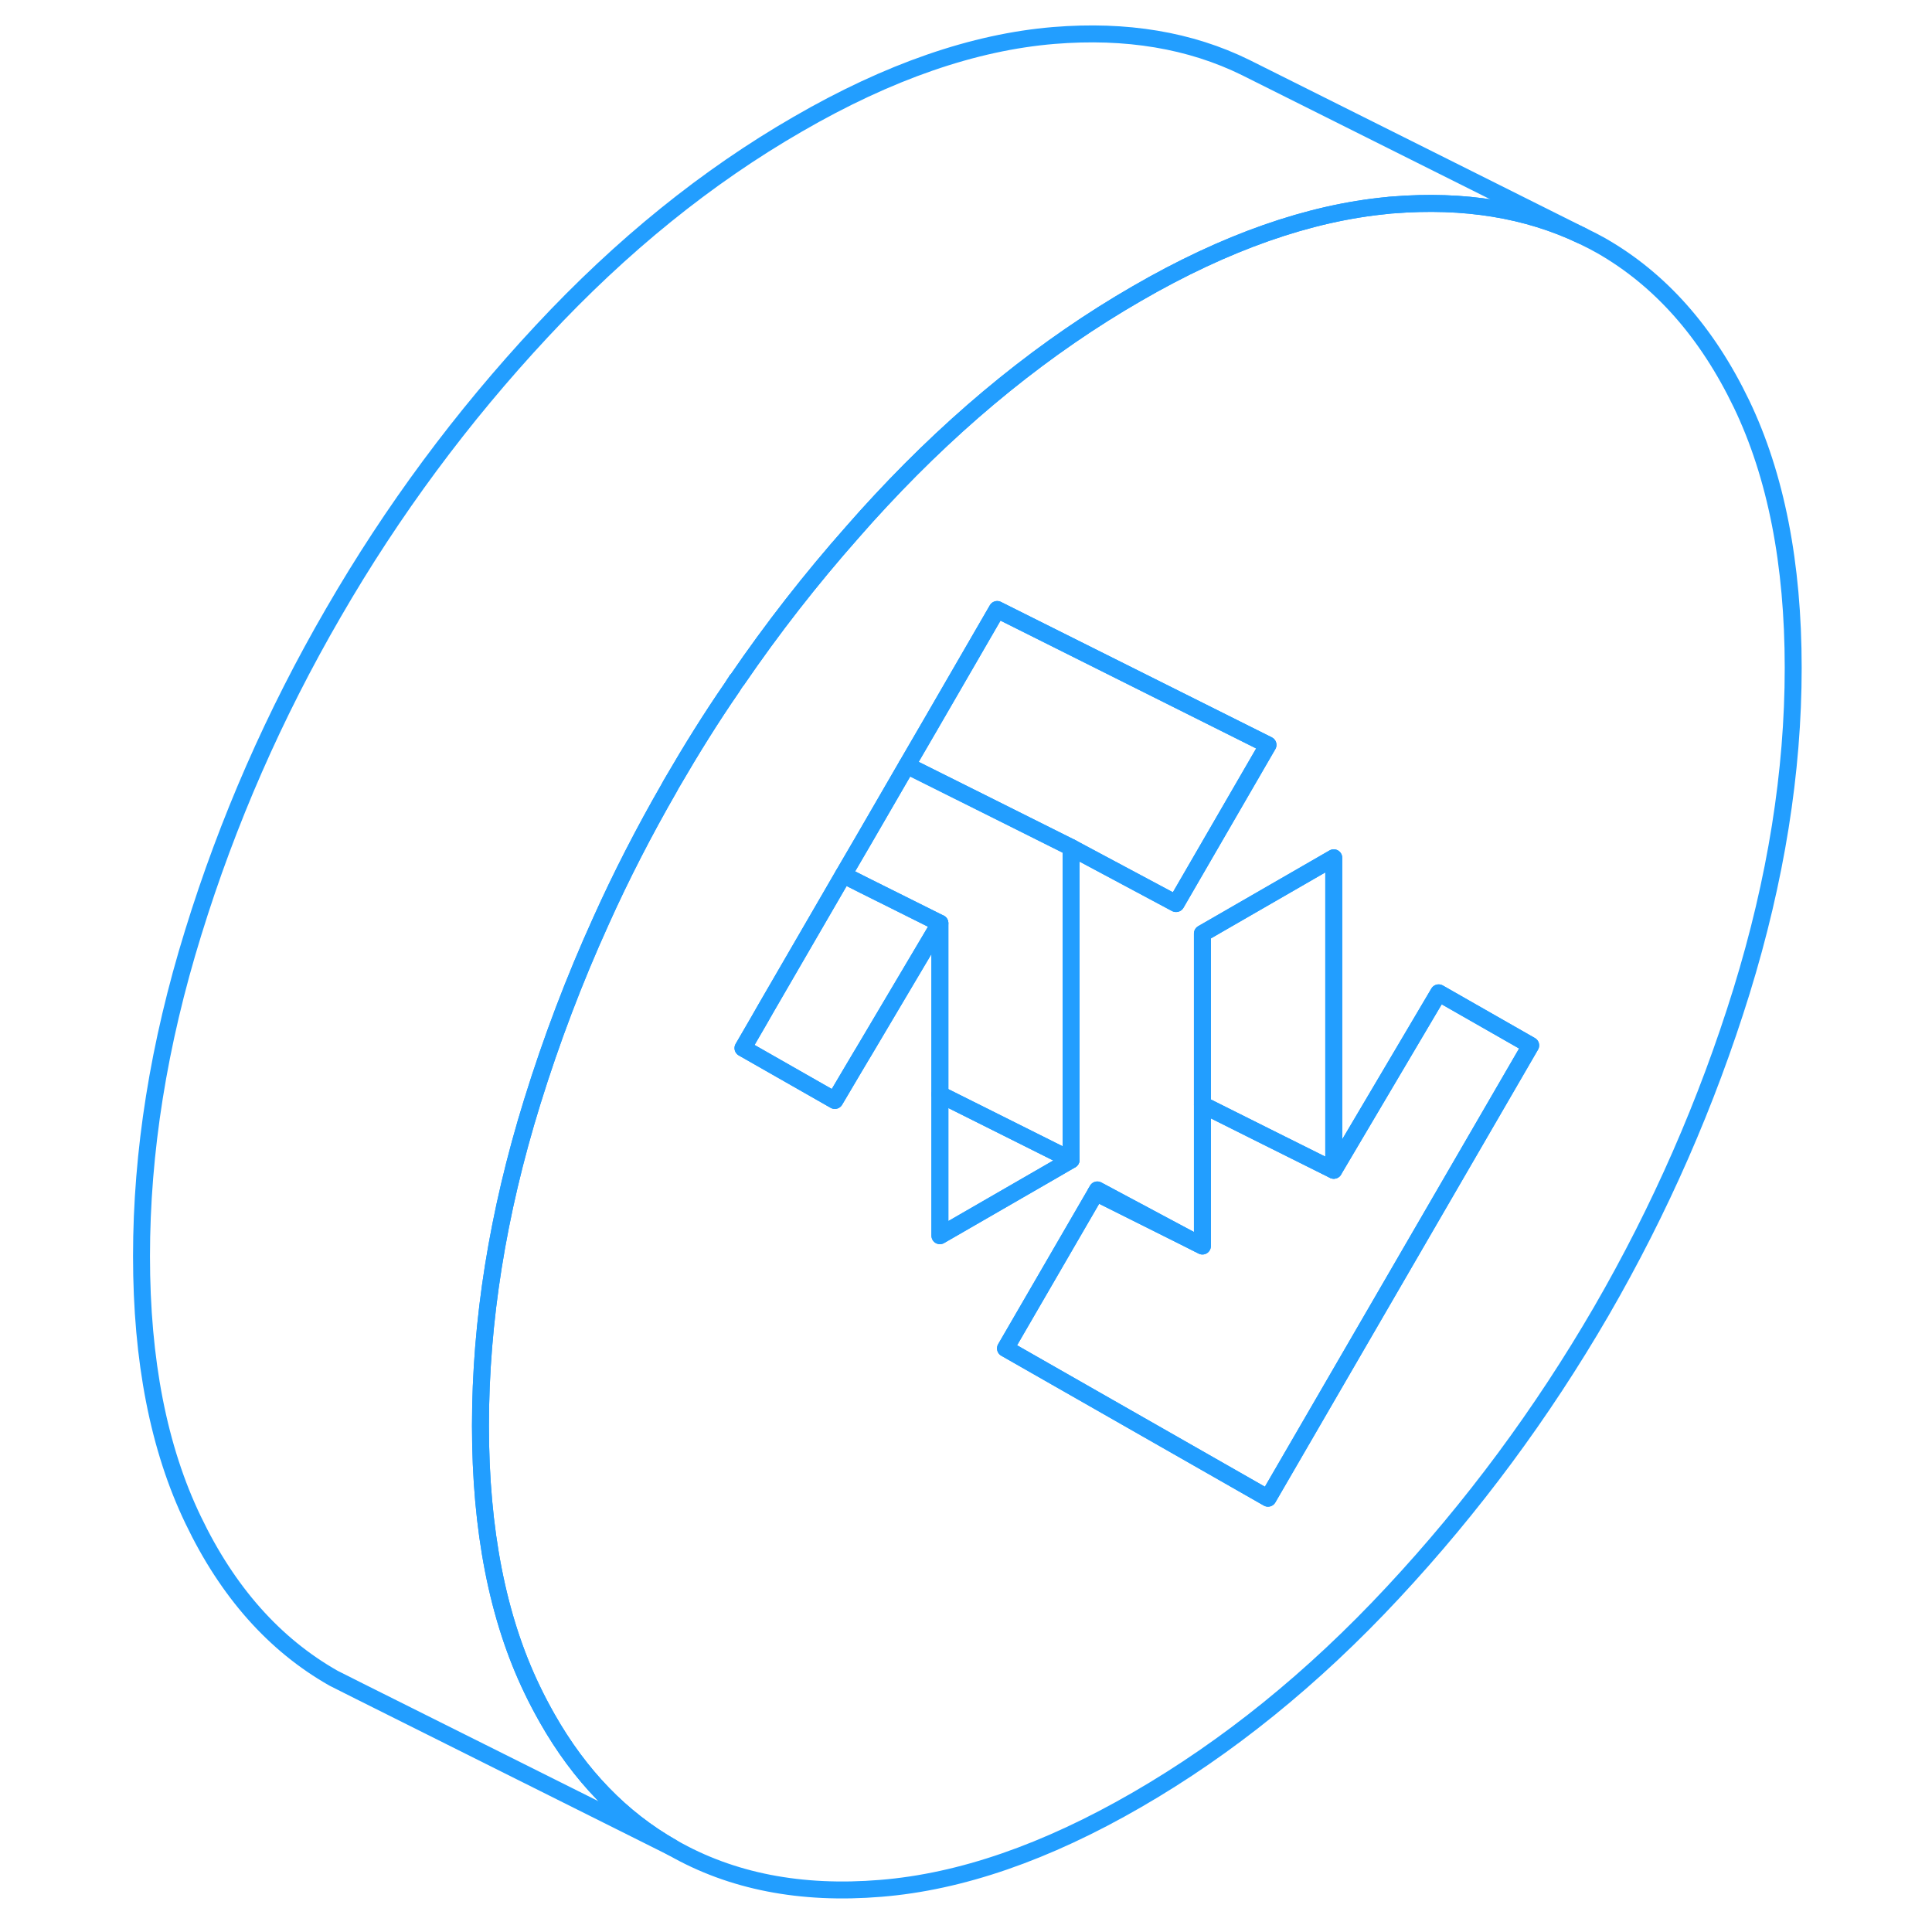 <svg width="48" height="48" viewBox="0 0 102 114" fill="none" xmlns="http://www.w3.org/2000/svg" stroke-width="1px" stroke-linecap="round" stroke-linejoin="round"><path d="M96.76 23.834C94.72 19.594 91.96 16.484 88.48 14.494C88.31 14.404 88.15 14.314 87.98 14.224L87.36 13.914C84.12 12.364 80.4 11.754 76.18 12.094C76.07 12.094 75.97 12.114 75.86 12.124C71.24 12.564 66.31 14.294 61.08 17.324C55.72 20.414 50.68 24.484 45.97 29.544C45.41 30.144 44.85 30.764 44.31 31.384C41.85 34.164 39.57 37.084 37.48 40.144H37.46H37.47C37.37 40.284 37.28 40.424 37.2 40.554C35.95 42.364 34.79 44.234 33.68 46.144C33.61 46.254 33.55 46.374 33.49 46.484C32.01 49.054 30.66 51.674 29.46 54.344C27.88 57.824 26.53 61.384 25.4 65.034C23.36 71.614 22.35 77.974 22.35 84.124C22.35 90.274 23.36 95.464 25.4 99.694C25.68 100.284 25.98 100.844 26.29 101.394C28.21 104.774 30.67 107.314 33.68 109.024C37.16 111.014 41.26 111.814 45.97 111.424C50.68 111.044 55.72 109.304 61.08 106.204C66.43 103.114 71.47 99.044 76.18 93.984C80.89 88.934 84.99 83.394 88.48 77.384C91.96 71.374 94.72 65.074 96.76 58.494C98.79 51.914 99.81 45.554 99.81 39.404C99.81 33.254 98.79 28.064 96.76 23.834ZM49.46 72.914V54.474L44.95 62.084L44.84 62.264L44.3 63.174L43.26 64.934L37.84 61.844L38.78 60.224L39.22 59.454L43.76 51.624L44.95 49.584L47.51 45.164L48.87 42.824L52.84 35.964L68.82 43.954L63.4 53.314H63.38L57.85 50.354L57.2 50.004V68.444L56.08 69.094L53.29 70.704L49.46 72.914ZM68.82 88.404L57.85 82.144L53.33 79.564L58.66 70.374L58.75 70.214L64.68 73.384L64.95 73.524V55.084L72.7 50.614V69.054L78.89 58.584L84.32 61.684L68.82 88.404Z" stroke="#229EFF" stroke-linejoin="round"/><path d="M64.679 73.384L58.659 70.374L58.749 70.214L64.679 73.384Z" stroke="#229EFF" stroke-linejoin="round"/><path d="M72.699 50.614V69.054L68.669 67.044L64.949 65.184V55.084L72.699 50.614Z" stroke="#229EFF" stroke-linejoin="round"/><path d="M84.32 61.684L68.82 88.404L57.85 82.144L53.33 79.564L58.66 70.374L64.68 73.384L64.95 73.524V65.184L68.67 67.044L72.7 69.054L78.89 58.584L84.32 61.684Z" stroke="#229EFF" stroke-linejoin="round"/><path d="M57.2 68.444L56.08 69.094L53.29 70.704L49.46 72.914V64.574L55.18 67.434L57.2 68.444Z" stroke="#229EFF" stroke-linejoin="round"/><path d="M68.82 43.954L63.4 53.314L63.38 53.304L57.85 50.354L57.2 50.004L52.7 47.754L47.51 45.164L48.87 42.824L52.84 35.964L68.82 43.954Z" stroke="#229EFF" stroke-linejoin="round"/><path d="M57.2 50.004V68.444L55.18 67.434L49.46 64.574V54.474L44.95 52.224L43.76 51.624L44.95 49.584L47.51 45.164L52.7 47.754L57.2 50.004Z" stroke="#229EFF" stroke-linejoin="round"/><path d="M49.46 54.474L44.95 62.084L44.84 62.264L44.3 63.174L43.26 64.934L37.84 61.844L38.78 60.224L39.22 59.454L43.76 51.624L44.95 52.224L49.46 54.474Z" stroke="#229EFF" stroke-linejoin="round"/><path d="M87.36 13.914C84.12 12.364 80.4 11.754 76.18 12.094C76.07 12.094 75.97 12.114 75.86 12.124C71.24 12.564 66.31 14.294 61.08 17.324C55.72 20.414 50.68 24.484 45.97 29.544C45.41 30.144 44.85 30.764 44.31 31.384C41.85 34.164 39.57 37.084 37.48 40.144H37.46H37.47C37.37 40.284 37.28 40.424 37.2 40.554C35.95 42.364 34.79 44.234 33.68 46.144C33.61 46.254 33.55 46.374 33.49 46.484C32.01 49.054 30.66 51.674 29.46 54.344C27.88 57.824 26.53 61.384 25.4 65.034C23.36 71.614 22.35 77.974 22.35 84.124C22.35 90.274 23.36 95.464 25.4 99.694C25.68 100.284 25.98 100.844 26.29 101.394C28.21 104.774 30.67 107.314 33.68 109.024L15.23 99.804L13.68 99.024C10.19 97.044 7.43 93.934 5.4 89.694C3.36 85.464 2.35 80.274 2.35 74.124C2.35 67.974 3.36 61.614 5.4 55.034C7.43 48.454 10.19 42.154 13.68 36.144C17.16 30.124 21.26 24.594 25.97 19.544C30.68 14.484 35.72 10.414 41.08 7.324C46.43 4.224 51.47 2.484 56.18 2.094C60.46 1.744 64.23 2.374 67.5 3.984L87.36 13.914Z" stroke="#229EFF" stroke-linejoin="round"/></svg>